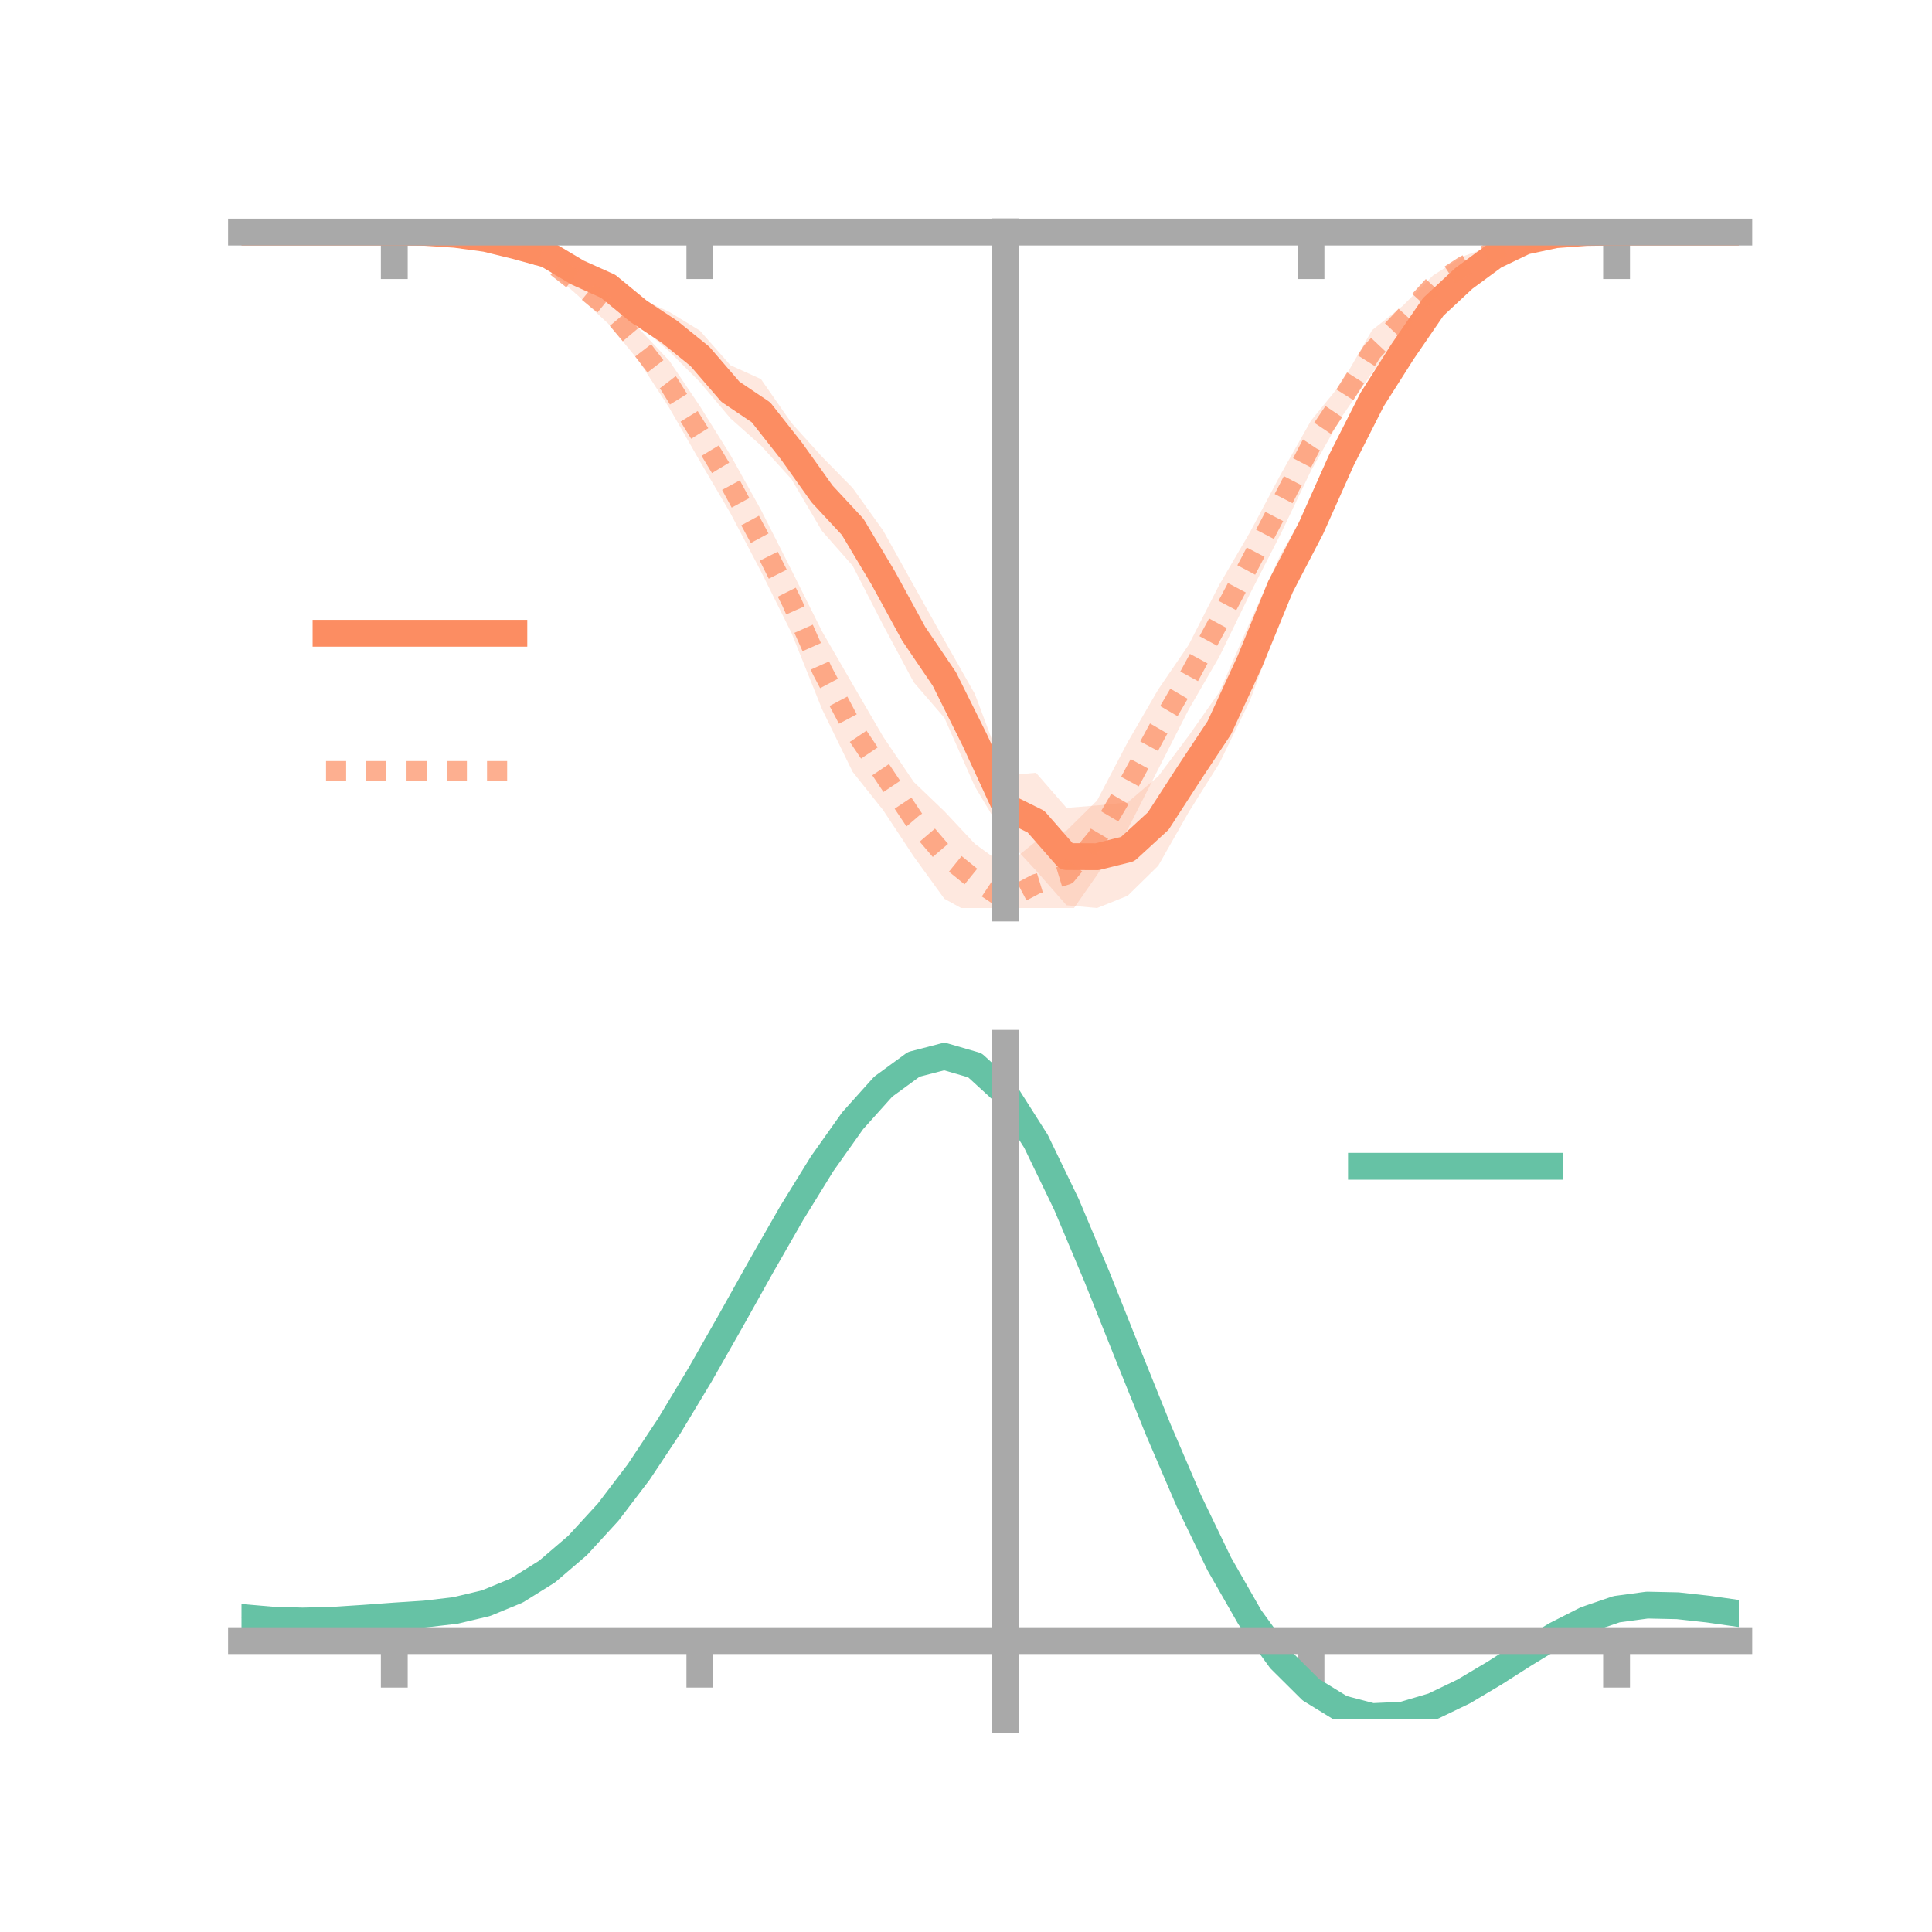 <?xml version="1.0" encoding="utf-8" standalone="no"?>
<!DOCTYPE svg PUBLIC "-//W3C//DTD SVG 1.1//EN"
  "http://www.w3.org/Graphics/SVG/1.1/DTD/svg11.dtd">
<!-- Created with matplotlib (https://matplotlib.org/) -->
<svg height="144pt" version="1.1" viewBox="0 0 144 144" width="144pt" xmlns="http://www.w3.org/2000/svg" xmlns:xlink="http://www.w3.org/1999/xlink">
 <defs>
  <style type="text/css">*{stroke-linecap:butt;stroke-linejoin:round;}</style>
 </defs>
 <g id="figure_1">
  <g id="patch_1">
   <path d="M 0 144 
L 144 144 
L 144 0 
L 0 0 
z
" style="fill:none;"/>
  </g>
  <g id="axes_1">
   <g id="patch_2">
    <path d="M 18 67.68 
L 129.6 67.68 
L 129.6 17.28 
L 18 17.28 
z
" style="fill:none;"/>
   </g>
   <g id="PolyCollection_1">
    <path clip-path="url(#pfd30e0292f)" d="M 18 17.296 
L 18 17.296 
L 20.278 17.296 
L 22.555 17.296 
L 24.833 17.296 
L 27.11 17.296 
L 29.388 17.296 
L 31.665 17.28 
L 33.943 17.282 
L 36.22 17.472 
L 38.498 17.894 
L 40.776 18.334 
L 43.053 19.532 
L 45.331 20.295 
L 47.608 22.204 
L 49.886 23.249 
L 52.163 24.642 
L 54.441 27.223 
L 56.718 28.256 
L 58.996 31.531 
L 61.273 34.049 
L 63.551 36.368 
L 65.829 39.551 
L 68.106 43.64 
L 70.384 47.712 
L 72.661 51.725 
L 74.939 57.803 
L 77.216 57.598 
L 79.494 60.216 
L 81.771 60.033 
L 84.049 59.808 
L 86.327 57.862 
L 88.604 54.831 
L 90.882 51.585 
L 93.159 46.367 
L 95.437 41.362 
L 97.714 37.401 
L 99.992 32.59 
L 102.269 28.304 
L 104.547 24.996 
L 106.824 22.008 
L 109.102 20.047 
L 111.38 18.681 
L 113.657 17.629 
L 115.935 17.349 
L 118.212 17.291 
L 120.49 17.296 
L 122.767 17.296 
L 125.045 17.296 
L 127.322 17.296 
L 129.6 17.296 
L 129.6 17.296 
L 129.6 17.296 
L 127.322 17.296 
L 125.045 17.296 
L 122.767 17.296 
L 120.49 17.296 
L 118.212 17.365 
L 115.935 17.64 
L 113.657 18.328 
L 111.38 19.47 
L 109.102 21.461 
L 106.824 23.744 
L 104.547 27.396 
L 102.269 31.259 
L 99.992 35.951 
L 97.714 41.333 
L 95.437 46.102 
L 93.159 52.231 
L 90.882 56.898 
L 88.604 60.523 
L 86.327 64.53 
L 84.049 66.764 
L 81.771 67.68 
L 79.494 67.475 
L 77.216 64.884 
L 74.939 62.428 
L 72.661 58.624 
L 70.384 53.494 
L 68.106 50.854 
L 65.829 46.601 
L 63.551 42.166 
L 61.273 39.585 
L 58.996 35.718 
L 56.718 33.208 
L 54.441 31.178 
L 52.163 28.477 
L 49.886 26.194 
L 47.608 24.222 
L 45.331 22.39 
L 43.053 21.101 
L 40.776 19.587 
L 38.498 18.773 
L 36.22 18.079 
L 33.943 17.651 
L 31.665 17.353 
L 29.388 17.296 
L 27.11 17.296 
L 24.833 17.296 
L 22.555 17.296 
L 20.278 17.296 
L 18 17.296 
z
" style="fill:#fc8d62;fill-opacity:0.2;"/>
   </g>
   <g id="PolyCollection_2">
    <path clip-path="url(#pfd30e0292f)" d="M 18 17.296 
L 18 17.296 
L 20.278 17.296 
L 22.555 17.296 
L 24.833 17.296 
L 27.11 17.296 
L 29.388 17.296 
L 31.665 17.213 
L 33.943 17.262 
L 36.22 17.489 
L 38.498 17.867 
L 40.776 18.637 
L 43.053 20.243 
L 45.331 21.837 
L 47.608 24.479 
L 49.886 26.891 
L 52.163 30.27 
L 54.441 33.916 
L 56.718 38.004 
L 58.996 42.504 
L 61.273 47.064 
L 63.551 51.004 
L 65.829 54.914 
L 68.106 58.282 
L 70.384 60.464 
L 72.661 62.894 
L 74.939 64.549 
L 77.216 62.71 
L 79.494 61.91 
L 81.771 59.665 
L 84.049 55.318 
L 86.327 51.388 
L 88.604 48.055 
L 90.882 43.581 
L 93.159 39.68 
L 95.437 35.394 
L 97.714 31.353 
L 99.992 28.556 
L 102.269 24.607 
L 104.547 22.801 
L 106.824 20.52 
L 109.102 19.086 
L 111.38 18.263 
L 113.657 17.586 
L 115.935 17.308 
L 118.212 17.254 
L 120.49 17.296 
L 122.767 17.296 
L 125.045 17.296 
L 127.322 17.296 
L 129.6 17.296 
L 129.6 17.296 
L 129.6 17.296 
L 127.322 17.296 
L 125.045 17.296 
L 122.767 17.296 
L 120.49 17.296 
L 118.212 17.397 
L 115.935 17.635 
L 113.657 18.182 
L 111.38 19.096 
L 109.102 20.573 
L 106.824 22.092 
L 104.547 24.768 
L 102.269 27.793 
L 99.992 31.078 
L 97.714 35.078 
L 95.437 39.833 
L 93.159 44.27 
L 90.882 48.944 
L 88.604 52.871 
L 86.327 57.335 
L 84.049 61.817 
L 81.771 65.212 
L 79.494 68.484 
L 77.216 69.075 
L 74.939 69.638 
L 72.661 68.251 
L 70.384 66.987 
L 68.106 63.839 
L 65.829 60.391 
L 63.551 57.531 
L 61.273 52.865 
L 58.996 47.182 
L 56.718 42.589 
L 54.441 38.249 
L 52.163 34.371 
L 49.886 30.403 
L 47.608 26.889 
L 45.331 24.122 
L 43.053 22.01 
L 40.776 20.02 
L 38.498 18.779 
L 36.22 18.085 
L 33.943 17.561 
L 31.665 17.369 
L 29.388 17.296 
L 27.11 17.296 
L 24.833 17.296 
L 22.555 17.296 
L 20.278 17.296 
L 18 17.296 
z
" style="fill:#fc8d62;fill-opacity:0.2;"/>
   </g>
   <g id="matplotlib.axis_1">
    <g id="xtick_1">
     <g id="line2d_1">
      <defs>
       <path d="M 0 0 
L 0 3.5 
" id="m8f2a5e9946" style="stroke:#a9a9a9;stroke-width:2;"/>
      </defs>
      <g>
       <use style="fill:#a9a9a9;stroke:#a9a9a9;stroke-width:2;" x="29.388" xlink:href="#m8f2a5e9946" y="17.296"/>
      </g>
     </g>
    </g>
    <g id="xtick_2">
     <g id="line2d_2">
      <g>
       <use style="fill:#a9a9a9;stroke:#a9a9a9;stroke-width:2;" x="52.163" xlink:href="#m8f2a5e9946" y="17.296"/>
      </g>
     </g>
    </g>
    <g id="xtick_3">
     <g id="line2d_3">
      <g>
       <use style="fill:#a9a9a9;stroke:#a9a9a9;stroke-width:2;" x="74.939" xlink:href="#m8f2a5e9946" y="17.296"/>
      </g>
     </g>
    </g>
    <g id="xtick_4">
     <g id="line2d_4">
      <g>
       <use style="fill:#a9a9a9;stroke:#a9a9a9;stroke-width:2;" x="97.714" xlink:href="#m8f2a5e9946" y="17.296"/>
      </g>
     </g>
    </g>
    <g id="xtick_5">
     <g id="line2d_5">
      <g>
       <use style="fill:#a9a9a9;stroke:#a9a9a9;stroke-width:2;" x="120.49" xlink:href="#m8f2a5e9946" y="17.296"/>
      </g>
     </g>
    </g>
   </g>
   <g id="matplotlib.axis_2"/>
   <g id="line2d_6">
    <path clip-path="url(#pfd30e0292f)" d="M 18 17.296 
L 20.278 17.296 
L 22.555 17.296 
L 24.833 17.296 
L 27.11 17.296 
L 29.388 17.296 
L 31.665 17.317 
L 33.943 17.466 
L 36.22 17.776 
L 38.498 18.334 
L 40.776 18.961 
L 43.053 20.317 
L 45.331 21.342 
L 47.608 23.213 
L 49.886 24.721 
L 52.163 26.559 
L 54.441 29.2 
L 56.718 30.732 
L 58.996 33.625 
L 61.273 36.817 
L 63.551 39.267 
L 65.829 43.076 
L 68.106 47.247 
L 70.384 50.603 
L 72.661 55.174 
L 74.939 60.115 
L 77.216 61.241 
L 79.494 63.846 
L 81.771 63.856 
L 84.049 63.286 
L 86.327 61.196 
L 88.604 57.677 
L 90.882 54.241 
L 93.159 49.299 
L 95.437 43.732 
L 97.714 39.367 
L 99.992 34.271 
L 102.269 29.782 
L 104.547 26.196 
L 106.824 22.876 
L 109.102 20.754 
L 111.38 19.075 
L 113.657 17.979 
L 115.935 17.494 
L 118.212 17.328 
L 120.49 17.296 
L 122.767 17.296 
L 125.045 17.296 
L 127.322 17.296 
L 129.6 17.296 
" style="fill:none;stroke:#fc8d62;stroke-linecap:square;stroke-width:2;"/>
   </g>
   <g id="line2d_7">
    <path clip-path="url(#pfd30e0292f)" d="M 18 17.296 
L 20.278 17.296 
L 22.555 17.296 
L 24.833 17.296 
L 27.11 17.296 
L 29.388 17.296 
L 31.665 17.291 
L 33.943 17.412 
L 36.22 17.787 
L 38.498 18.323 
L 40.776 19.329 
L 43.053 21.127 
L 45.331 22.98 
L 47.608 25.684 
L 49.886 28.647 
L 52.163 32.321 
L 54.441 36.083 
L 56.718 40.297 
L 58.996 44.843 
L 61.273 49.964 
L 63.551 54.268 
L 65.829 57.653 
L 68.106 61.061 
L 70.384 63.726 
L 72.661 65.572 
L 74.939 67.093 
L 77.216 65.892 
L 79.494 65.197 
L 81.771 62.438 
L 84.049 58.568 
L 86.327 54.361 
L 88.604 50.463 
L 90.882 46.263 
L 93.159 41.975 
L 95.437 37.614 
L 97.714 33.215 
L 99.992 29.817 
L 102.269 26.2 
L 104.547 23.785 
L 106.824 21.306 
L 109.102 19.829 
L 111.38 18.679 
L 113.657 17.884 
L 115.935 17.471 
L 118.212 17.326 
L 120.49 17.296 
L 122.767 17.296 
L 125.045 17.296 
L 127.322 17.296 
L 129.6 17.296 
" style="fill:none;stroke:#fc8d62;stroke-dasharray:1.5,1.5;stroke-dashoffset:0;stroke-opacity:0.7;stroke-width:1.5;"/>
   </g>
   <g id="patch_3">
    <path d="M 74.939 67.68 
L 74.939 17.28 
" style="fill:none;stroke:#a9a9a9;stroke-linecap:square;stroke-linejoin:miter;stroke-width:2;"/>
   </g>
   <g id="patch_4">
    <path d="M 129.6 67.68 
L 129.6 17.28 
" style="fill:none;"/>
   </g>
   <g id="patch_5">
    <path d="M 18 17.296 
L 129.6 17.296 
" style="fill:none;stroke:#a9a9a9;stroke-linecap:square;stroke-linejoin:miter;stroke-width:2;"/>
   </g>
   <g id="patch_6">
    <path d="M 18 17.28 
L 129.6 17.28 
" style="fill:none;"/>
   </g>
   <g id="legend_1">
    <g id="line2d_8">
     <path d="M 24.3 47.2 
L 38.3 47.2 
" style="fill:none;stroke:#fc8d62;stroke-linecap:square;stroke-width:2;"/>
    </g>
    <g id="line2d_9"/>
    <g id="text_1">
     <!--   -->
     <g transform="translate(43.9 49.65)scale(0.07 -0.07)">
      <defs>
       <path id="DejaVuSans-32"/>
      </defs>
      <use xlink:href="#DejaVuSans-32"/>
     </g>
    </g>
    <g id="line2d_10">
     <path d="M 24.3 57.474 
L 38.3 57.474 
" style="fill:none;stroke:#fc8d62;stroke-dasharray:1.5,1.5;stroke-dashoffset:0;stroke-opacity:0.7;stroke-width:1.5;"/>
    </g>
    <g id="line2d_11"/>
    <g id="text_2">
     <!--   -->
     <g transform="translate(43.9 59.924)scale(0.07 -0.07)">
      <use xlink:href="#DejaVuSans-32"/>
     </g>
    </g>
   </g>
  </g>
  <g id="axes_2">
   <g id="patch_7">
    <path d="M 18 128.16 
L 129.6 128.16 
L 129.6 77.76 
L 18 77.76 
z
" style="fill:none;"/>
   </g>
   <g id="PolyCollection_3">
    <path clip-path="url(#pe6df451473)" d="M 18 120.598 
L 18 120.513 
L 20.278 120.721 
L 22.555 120.792 
L 24.833 120.728 
L 27.11 120.573 
L 29.388 120.397 
L 31.665 120.242 
L 33.943 119.971 
L 36.22 119.423 
L 38.498 118.473 
L 40.776 117.029 
L 43.053 115.041 
L 45.331 112.499 
L 47.608 109.434 
L 49.886 105.915 
L 52.163 102.04 
L 54.441 97.94 
L 56.718 93.769 
L 58.996 89.702 
L 61.273 85.928 
L 63.551 82.645 
L 65.829 80.056 
L 68.106 78.363 
L 70.384 77.76 
L 72.661 78.433 
L 74.939 80.55 
L 77.216 84.189 
L 79.494 88.973 
L 81.771 94.466 
L 84.049 100.262 
L 86.327 106.004 
L 88.604 111.393 
L 90.882 116.195 
L 93.159 120.241 
L 95.437 123.428 
L 97.714 125.716 
L 99.992 127.126 
L 102.269 127.729 
L 104.547 127.631 
L 106.824 126.969 
L 109.102 125.891 
L 111.38 124.559 
L 113.657 123.133 
L 115.935 121.773 
L 118.212 120.632 
L 120.49 119.858 
L 122.767 119.553 
L 125.045 119.607 
L 127.322 119.868 
L 129.6 120.205 
L 129.6 120.315 
L 129.6 120.315 
L 127.322 120.002 
L 125.045 119.759 
L 122.767 119.715 
L 120.49 120.025 
L 118.212 120.808 
L 115.935 121.979 
L 113.657 123.386 
L 111.38 124.865 
L 109.102 126.246 
L 106.824 127.362 
L 104.547 128.049 
L 102.269 128.16 
L 99.992 127.57 
L 97.714 126.185 
L 95.437 123.952 
L 93.159 120.86 
L 90.882 116.946 
L 88.604 112.304 
L 86.327 107.093 
L 84.049 101.535 
L 81.771 95.917 
L 79.494 90.588 
L 77.216 85.945 
L 74.939 82.413 
L 72.661 80.365 
L 70.384 79.716 
L 68.106 80.3 
L 65.829 81.932 
L 63.551 84.419 
L 61.273 87.567 
L 58.996 91.178 
L 56.718 95.063 
L 54.441 99.04 
L 52.163 102.945 
L 49.886 106.633 
L 47.608 109.983 
L 45.331 112.903 
L 43.053 115.331 
L 40.776 117.241 
L 38.498 118.639 
L 36.22 119.565 
L 33.943 120.1 
L 31.665 120.361 
L 29.388 120.503 
L 27.11 120.664 
L 24.833 120.802 
L 22.555 120.853 
L 20.278 120.787 
L 18 120.598 
z
" style="fill:#66c2a5;fill-opacity:0.2;"/>
   </g>
   <g id="matplotlib.axis_3">
    <g id="xtick_6">
     <g id="line2d_12">
      <g>
       <use style="fill:#a9a9a9;stroke:#a9a9a9;stroke-width:2;" x="29.388" xlink:href="#m8f2a5e9946" y="122.285"/>
      </g>
     </g>
    </g>
    <g id="xtick_7">
     <g id="line2d_13">
      <g>
       <use style="fill:#a9a9a9;stroke:#a9a9a9;stroke-width:2;" x="52.163" xlink:href="#m8f2a5e9946" y="122.285"/>
      </g>
     </g>
    </g>
    <g id="xtick_8">
     <g id="line2d_14">
      <g>
       <use style="fill:#a9a9a9;stroke:#a9a9a9;stroke-width:2;" x="74.939" xlink:href="#m8f2a5e9946" y="122.285"/>
      </g>
     </g>
    </g>
    <g id="xtick_9">
     <g id="line2d_15">
      <g>
       <use style="fill:#a9a9a9;stroke:#a9a9a9;stroke-width:2;" x="97.714" xlink:href="#m8f2a5e9946" y="122.285"/>
      </g>
     </g>
    </g>
    <g id="xtick_10">
     <g id="line2d_16">
      <g>
       <use style="fill:#a9a9a9;stroke:#a9a9a9;stroke-width:2;" x="120.49" xlink:href="#m8f2a5e9946" y="122.285"/>
      </g>
     </g>
    </g>
   </g>
   <g id="matplotlib.axis_4"/>
   <g id="line2d_17">
    <path clip-path="url(#pe6df451473)" d="M 18 120.556 
L 20.278 120.754 
L 22.555 120.822 
L 24.833 120.765 
L 27.11 120.618 
L 29.388 120.45 
L 31.665 120.301 
L 33.943 120.035 
L 36.22 119.494 
L 38.498 118.556 
L 40.776 117.135 
L 43.053 115.186 
L 45.331 112.701 
L 47.608 109.709 
L 49.886 106.274 
L 52.163 102.493 
L 54.441 98.49 
L 56.718 94.416 
L 58.996 90.44 
L 61.273 86.747 
L 63.551 83.532 
L 65.829 80.994 
L 68.106 79.331 
L 70.384 78.738 
L 72.661 79.399 
L 74.939 81.482 
L 77.216 85.067 
L 79.494 89.781 
L 81.771 95.192 
L 84.049 100.898 
L 86.327 106.549 
L 88.604 111.849 
L 90.882 116.571 
L 93.159 120.55 
L 95.437 123.69 
L 97.714 125.951 
L 99.992 127.348 
L 102.269 127.944 
L 104.547 127.84 
L 106.824 127.165 
L 109.102 126.068 
L 111.38 124.712 
L 113.657 123.26 
L 115.935 121.876 
L 118.212 120.72 
L 120.49 119.942 
L 122.767 119.634 
L 125.045 119.683 
L 127.322 119.935 
L 129.6 120.26 
" style="fill:none;stroke:#66c2a5;stroke-linecap:square;stroke-width:2;"/>
   </g>
   <g id="patch_8">
    <path d="M 74.939 128.16 
L 74.939 77.76 
" style="fill:none;stroke:#a9a9a9;stroke-linecap:square;stroke-linejoin:miter;stroke-width:2;"/>
   </g>
   <g id="patch_9">
    <path d="M 129.6 128.16 
L 129.6 77.76 
" style="fill:none;"/>
   </g>
   <g id="patch_10">
    <path d="M 18 122.285 
L 129.6 122.285 
" style="fill:none;stroke:#a9a9a9;stroke-linecap:square;stroke-linejoin:miter;stroke-width:2;"/>
   </g>
   <g id="patch_11">
    <path d="M 18 77.76 
L 129.6 77.76 
" style="fill:none;"/>
   </g>
   <g id="legend_2">
    <g id="line2d_18">
     <path d="M 101.475 86.929 
L 115.475 86.929 
" style="fill:none;stroke:#66c2a5;stroke-linecap:square;stroke-width:2;"/>
    </g>
    <g id="line2d_19"/>
    <g id="text_3">
     <!--   -->
     <g transform="translate(121.075 89.379)scale(0.07 -0.07)">
      <use xlink:href="#DejaVuSans-32"/>
     </g>
    </g>
   </g>
  </g>
 </g>
 <defs>
  <clipPath id="pfd30e0292f">
   <rect height="50.4" width="111.6" x="18" y="17.28"/>
  </clipPath>
  <clipPath id="pe6df451473">
   <rect height="50.4" width="111.6" x="18" y="77.76"/>
  </clipPath>
 </defs>
</svg>
